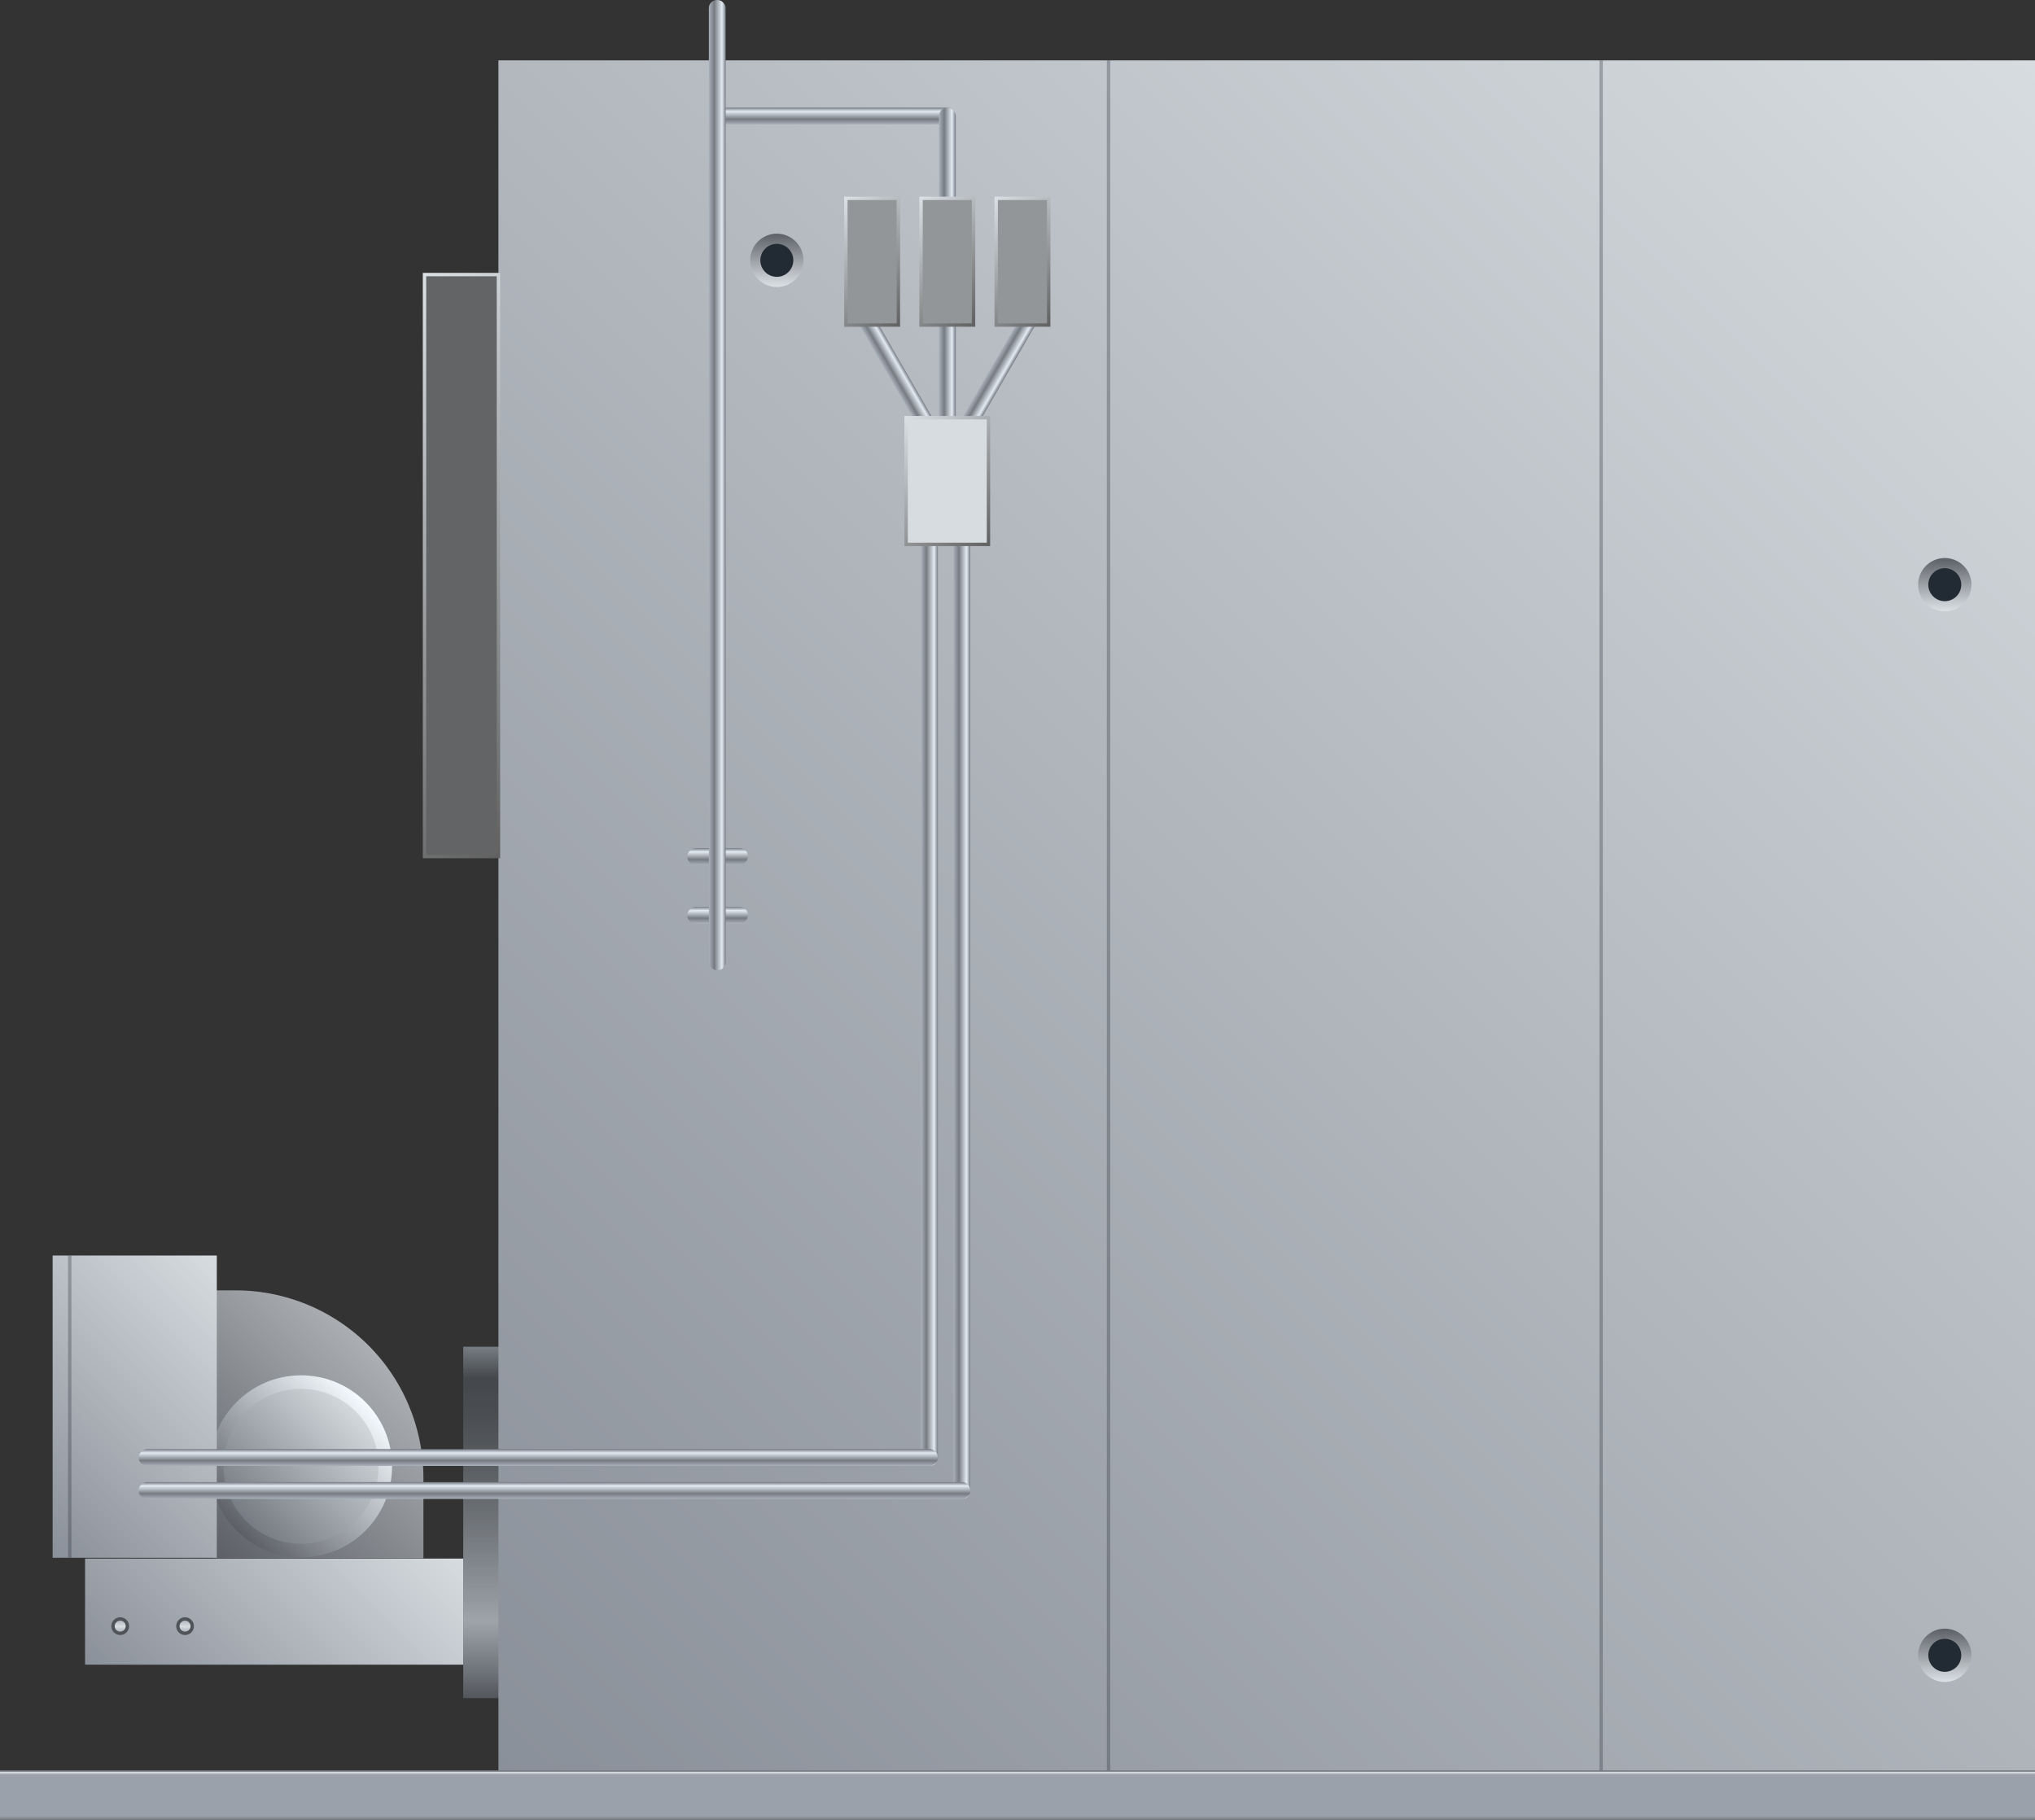 <svg xmlns="http://www.w3.org/2000/svg" xmlns:xlink="http://www.w3.org/1999/xlink" viewBox="0 0 150 134.15"><rect x="0" y="0" width="150" height="134.15" fill="#333333" stroke="none"/><defs><style>.cls-1{fill:url(#未命名的渐变_59);}.cls-2{fill:url(#未命名的渐变_522);}.cls-12,.cls-13,.cls-14,.cls-25,.cls-26,.cls-27,.cls-28,.cls-29,.cls-3,.cls-5,.cls-8,.cls-9{stroke-miterlimit:10;}.cls-3{fill:url(#未命名的渐变_81);stroke:url(#未命名的渐变_518);}.cls-4{fill:url(#未命名的渐变_59-2);}.cls-5{fill:none;stroke:#222a34;}.cls-25,.cls-26,.cls-27,.cls-28,.cls-29,.cls-5,.cls-8,.cls-9{stroke-width:0.25px;}.cls-5,.cls-7{opacity:0.3;}.cls-6{fill:url(#未命名的渐变_397);}.cls-8,.cls-9{stroke:#505458;}.cls-8{fill:url(#未命名的渐变_204);}.cls-9{fill:url(#未命名的渐变_204-2);}.cls-10{fill:url(#未命名的渐变_59-3);}.cls-11{fill:url(#未命名的渐变_306);}.cls-12,.cls-13,.cls-14{fill:#222a34;stroke-width:0.75px;}.cls-12{stroke:url(#未命名的渐变_39);}.cls-13{stroke:url(#未命名的渐变_39-2);}.cls-14{stroke:url(#未命名的渐变_39-3);}.cls-15{fill:url(#未命名的渐变_50);}.cls-16{fill:url(#未命名的渐变_50-2);}.cls-17{fill:url(#未命名的渐变_50-3);}.cls-18{fill:url(#未命名的渐变_50-4);}.cls-19{fill:url(#未命名的渐变_251);}.cls-20{fill:url(#未命名的渐变_251-2);}.cls-21{fill:url(#未命名的渐变_251-3);}.cls-22{fill:url(#未命名的渐变_50-5);}.cls-23{fill:url(#未命名的渐变_50-6);}.cls-24{fill:url(#未命名的渐变_251-4);}.cls-25{fill:#d7dce0;stroke:url(#未命名的渐变_495);}.cls-26,.cls-28,.cls-29{fill:#939699;}.cls-26{stroke:url(#未命名的渐变_495-2);}.cls-27{fill:#626466;stroke:url(#未命名的渐变_495-3);}.cls-28{stroke:url(#未命名的渐变_495-4);}.cls-29{stroke:url(#未命名的渐变_495-5);}.cls-30{fill:url(#未命名的渐变_251-5);}.cls-31{fill:url(#未命名的渐变_251-6);}.cls-32{opacity:0.2;}</style><linearGradient id="未命名的渐变_59" x1="29.13" y1="109.87" x2="11.28" y2="127.72" gradientUnits="userSpaceOnUse"><stop offset="0" stop-color="#d7dce0"/><stop offset="1" stop-color="#8a9099"/></linearGradient><linearGradient id="未命名的渐变_522" x1="28.22" y1="100.25" x2="14.7" y2="113.76" gradientUnits="userSpaceOnUse"><stop offset="0" stop-color="#abafb3"/><stop offset="1" stop-color="#5c6066"/></linearGradient><linearGradient id="未命名的渐变_81" x1="26.58" y1="103.7" x2="17.8" y2="112.48" gradientUnits="userSpaceOnUse"><stop offset="0" stop-color="#d7dce0"/><stop offset="1" stop-color="#737880"/></linearGradient><linearGradient id="未命名的渐变_518" x1="26.93" y1="103.35" x2="17.44" y2="112.83" gradientUnits="userSpaceOnUse"><stop offset="0" stop-color="#f5faff"/><stop offset="1" stop-color="#5c6066"/></linearGradient><linearGradient id="未命名的渐变_59-2" x1="18.52" y1="95.1" x2="1.33" y2="112.29" xlink:href="#未命名的渐变_59"/><linearGradient id="未命名的渐变_397" x1="35.76" y1="125.17" x2="35.76" y2="99.28" gradientUnits="userSpaceOnUse"><stop offset="0" stop-color="#767b82"/><stop offset="0.07" stop-color="#9ba1ab"/><stop offset="0.22" stop-color="#e2eaf2"/><stop offset="0.28" stop-color="#d1d8e0"/><stop offset="0.49" stop-color="#a1a7ae"/><stop offset="0.67" stop-color="#7e8489"/><stop offset="0.81" stop-color="#696e73"/><stop offset="0.91" stop-color="#61666b"/><stop offset="1" stop-color="#a9b1bb"/></linearGradient><linearGradient id="未命名的渐变_204" x1="8.86" y1="6.93" x2="8.86" y2="7.98" gradientTransform="matrix(1, 0, 0, -1, 0, 127.32)" gradientUnits="userSpaceOnUse"><stop offset="0" stop-color="#9ba1ab"/><stop offset="0" stop-color="#abb1ba"/><stop offset="0.09" stop-color="#abb1ba"/><stop offset="0.46" stop-color="#d7dce0"/><stop offset="1" stop-color="#a9b1bb"/></linearGradient><linearGradient id="未命名的渐变_204-2" x1="13.64" y1="6.93" x2="13.64" y2="7.98" xlink:href="#未命名的渐变_204"/><linearGradient id="未命名的渐变_59-3" x1="153.2" y1="7.65" x2="33.54" y2="127.3" xlink:href="#未命名的渐变_59"/><linearGradient id="未命名的渐变_306" x1="75" y1="130.5" x2="75" y2="134.15" gradientUnits="userSpaceOnUse"><stop offset="0.02" stop-color="#767b82"/><stop offset="0.04" stop-color="#d7dce0"/><stop offset="0.09" stop-color="#9ba1ab"/><stop offset="0.92" stop-color="#9ba1ab"/><stop offset="1" stop-color="#767b82"/></linearGradient><linearGradient id="未命名的渐变_39" x1="57.26" y1="21.16" x2="57.26" y2="17.22" gradientUnits="userSpaceOnUse"><stop offset="0" stop-color="#dce1e6"/><stop offset="1" stop-color="#5c6066"/></linearGradient><linearGradient id="未命名的渐变_39-2" x1="143.35" y1="45.07" x2="143.35" y2="41.14" xlink:href="#未命名的渐变_39"/><linearGradient id="未命名的渐变_39-3" x1="143.35" y1="123.99" x2="143.35" y2="120.05" xlink:href="#未命名的渐变_39"/><linearGradient id="未命名的渐变_50" x1="70.45" y1="17.98" x2="71.69" y2="17.98" gradientTransform="translate(-9.74 -9.42)" gradientUnits="userSpaceOnUse"><stop offset="0" stop-color="#a9b1bb"/><stop offset="0.32" stop-color="#767b82"/><stop offset="0.78" stop-color="#e2eaf2"/><stop offset="0.93" stop-color="#9ba1ab"/><stop offset="1" stop-color="#767b82"/></linearGradient><linearGradient id="未命名的渐变_50-2" x1="15.87" y1="9.53" x2="17.11" y2="9.53" gradientTransform="translate(36.4 53.6)" xlink:href="#未命名的渐变_50"/><linearGradient id="未命名的渐变_50-3" x1="11.54" y1="9.53" x2="12.77" y2="9.53" gradientTransform="translate(40.74 57.94)" xlink:href="#未命名的渐变_50"/><linearGradient id="未命名的渐变_50-4" x1="80.11" y1="17.7" x2="81.34" y2="17.7" gradientTransform="translate(-10.9 -6.06)" xlink:href="#未命名的渐变_50"/><linearGradient id="未命名的渐变_251" x1="143.13" y1="-37.13" x2="141.89" y2="-37.13" gradientTransform="matrix(1, 0, 0, -0.54, -74, 52.33)" gradientUnits="userSpaceOnUse"><stop offset="0" stop-color="#767b82"/><stop offset="0.07" stop-color="#9ba1ab"/><stop offset="0.22" stop-color="#e2eaf2"/><stop offset="0.68" stop-color="#767b82"/><stop offset="1" stop-color="#a9b1bb"/></linearGradient><linearGradient id="未命名的渐变_251-2" x1="127.49" y1="30.8" x2="126.25" y2="30.8" xlink:href="#未命名的渐变_251"/><linearGradient id="未命名的渐变_251-3" x1="145.52" y1="-39.39" x2="144.28" y2="-39.39" xlink:href="#未命名的渐变_251"/><linearGradient id="未命名的渐变_50-5" x1="69.21" y1="27.37" x2="70.44" y2="27.37" gradientTransform="matrix(1, 0, 0, 1, 0, 0)" xlink:href="#未命名的渐变_50"/><linearGradient id="未命名的渐变_50-6" x1="70.49" y1="30.79" x2="71.72" y2="30.79" gradientTransform="translate(2.55 -8.41) scale(1 1.16)" xlink:href="#未命名的渐变_50"/><linearGradient id="未命名的渐变_251-4" x1="64.58" y1="33.73" x2="65.82" y2="33.73" gradientTransform="matrix(1, 0, 0, -1.16, 0.8, 66.45)" xlink:href="#未命名的渐变_251"/><linearGradient id="未命名的渐变_495" x1="65.85" y1="31.48" x2="73.8" y2="39.44" gradientUnits="userSpaceOnUse"><stop offset="0" stop-color="#dce1e6"/><stop offset="1" stop-color="#606060"/></linearGradient><linearGradient id="未命名的渐变_495-2" x1="60.86" y1="15.86" x2="67.72" y2="22.72" xlink:href="#未命名的渐变_495"/><linearGradient id="未命名的渐变_495-3" x1="21.8" y1="29.48" x2="46.22" y2="53.9" xlink:href="#未命名的渐变_495"/><linearGradient id="未命名的渐变_495-4" x1="66.4" y1="15.86" x2="73.25" y2="22.72" xlink:href="#未命名的渐变_495"/><linearGradient id="未命名的渐变_495-5" x1="71.93" y1="15.86" x2="78.79" y2="22.72" xlink:href="#未命名的渐变_495"/><linearGradient id="未命名的渐变_251-5" x1="317.9" y1="-55.13" x2="316.67" y2="-55.13" gradientTransform="translate(-277.62 162.57)" xlink:href="#未命名的渐变_251"/><linearGradient id="未命名的渐变_251-6" x1="315.47" y1="-53.94" x2="314.23" y2="-53.94" gradientTransform="translate(-273.99 163.81)" xlink:href="#未命名的渐变_251"/></defs><title>Firebox boiler(燃烧室锅炉)</title><g id="图层_2" data-name="图层 2"><g id="图层_21" data-name="图层 21"><g id="Firebox_boiler_燃烧室锅炉_" data-name="Firebox boiler(燃烧室锅炉)"><rect class="cls-1" x="6.27" y="114.89" width="27.88" height="7.82"/><path class="cls-2" d="M15.77,95.12h1.6A13.84,13.84,0,0,1,31.21,109v5.87a0,0,0,0,1,0,0H15.77a0,0,0,0,1,0,0V95.12A0,0,0,0,1,15.77,95.12Z"/><circle class="cls-3" cx="22.19" cy="108.09" r="6.21"/><rect class="cls-4" x="3.88" y="92.55" width="12.1" height="22.28"/><line class="cls-5" x1="5.14" y1="92.55" x2="5.14" y2="114.83"/><rect class="cls-6" x="34.15" y="99.28" width="3.23" height="25.89"/><rect class="cls-7" x="34.15" y="99.28" width="3.23" height="25.89"/><circle class="cls-8" cx="8.86" cy="119.87" r="0.53"/><circle class="cls-9" cx="13.64" cy="119.87" r="0.53"/><rect class="cls-10" x="36.74" y="4.45" width="113.26" height="126.05"/><rect class="cls-11" y="130.5" width="150" height="3.66"/><line class="cls-5" x1="81.71" y1="4.45" x2="81.71" y2="130.5"/><line class="cls-5" x1="118.02" y1="4.45" x2="118.02" y2="130.5"/><circle class="cls-12" cx="57.26" cy="19.19" r="1.59"/><circle class="cls-13" cx="143.35" cy="43.1" r="1.59"/><circle class="cls-14" cx="143.35" cy="122.02" r="1.59"/><rect class="cls-15" x="60.72" y="-0.53" width="1.24" height="18.17" rx="0.62" transform="translate(52.78 69.89) rotate(-90)"/><rect class="cls-16" x="52.27" y="60.89" width="1.24" height="4.49" rx="0.62" transform="translate(-10.24 116.03) rotate(-90)"/><rect class="cls-17" x="52.27" y="65.23" width="1.24" height="4.49" rx="0.62" transform="translate(-14.58 120.36) rotate(-90)"/><rect class="cls-18" x="69.21" y="7.94" width="1.24" height="7.41" rx="0.62"/><rect class="cls-19" x="67.89" y="36.54" width="1.24" height="71.52" rx="0.59"/><rect class="cls-20" x="52.25" width="1.24" height="71.52" rx="0.59"/><rect class="cls-21" x="70.28" y="36.54" width="1.24" height="73.95" rx="0.6"/><rect class="cls-22" x="69.21" y="23.06" width="1.24" height="8.62"/><rect class="cls-23" x="73.04" y="22.31" width="1.24" height="10.01" transform="translate(23.53 -33.17) rotate(30)"/><rect class="cls-24" x="65.38" y="22.31" width="1.24" height="10.01" transform="translate(136.82 17.97) rotate(150)"/><rect class="cls-25" x="66.79" y="30.79" width="6.07" height="9.34"/><rect class="cls-26" x="62.35" y="14.62" width="3.87" height="9.34"/><rect class="cls-27" x="31.29" y="20.24" width="5.45" height="42.9"/><rect class="cls-28" x="67.89" y="14.62" width="3.87" height="9.34"/><rect class="cls-29" x="73.43" y="14.62" width="3.87" height="9.34"/><rect class="cls-30" x="39.05" y="77.99" width="1.24" height="58.91" rx="0.62" transform="translate(-67.77 147.11) rotate(-90)"/><rect class="cls-31" x="40.25" y="79.22" width="1.24" height="61.31" rx="0.62" transform="translate(-69.01 150.74) rotate(-90)"/></g></g></g></svg>